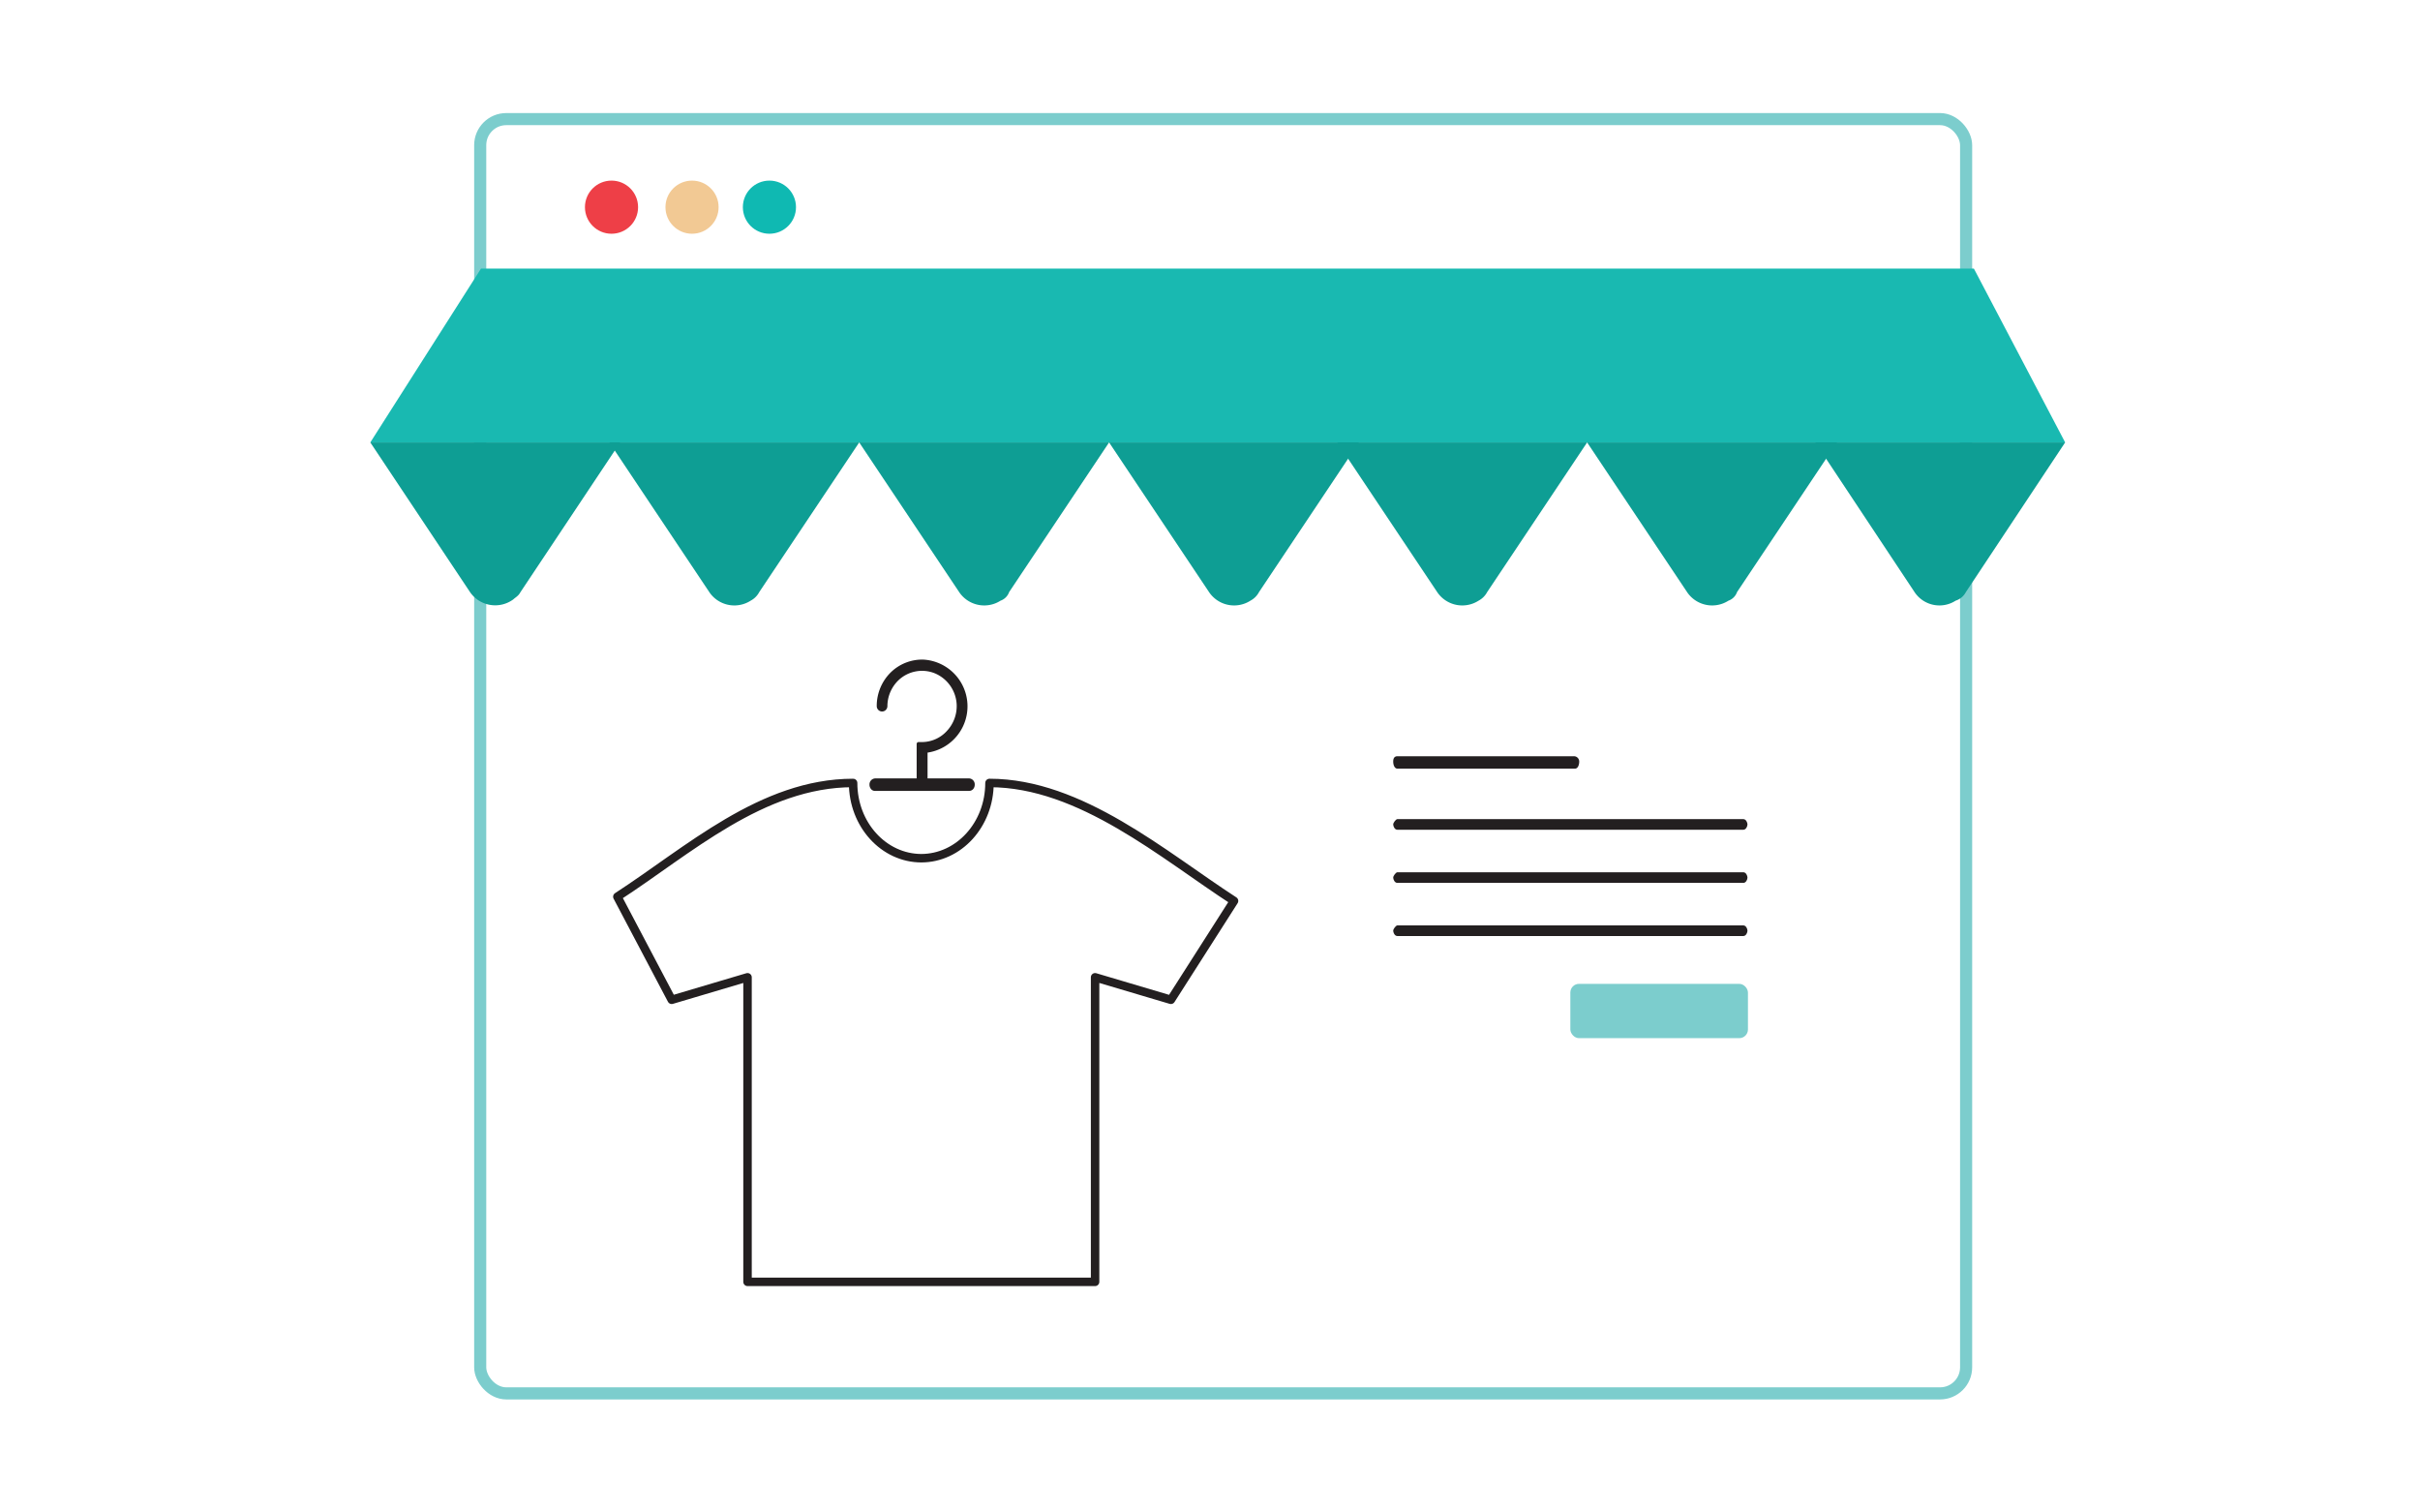 <svg id="Layer_1" data-name="Layer 1" xmlns="http://www.w3.org/2000/svg" width="400" height="250" viewBox="0 0 400 250">
  <g>
    <rect x="79.373" y="19.687" width="245.605" height="210.627" rx="4.307" fill="none" stroke="#7ccdcd" stroke-miterlimit="10" stroke-width="2"/>
    <path d="M160.196,128.664h-6.881v-4.266a7.734,7.734,0,0,0-.703-15.373,7.438,7.438,0,0,0-5.44,2.174,7.791,7.791,0,0,0-2.257,5.508.902.902,0,0,0,.438.776.885.885,0,0,0,.888,0,.902.902,0,0,0,.438-.775,5.953,5.953,0,0,1,1.795-4.234,5.644,5.644,0,0,1,6.1-1.157,5.897,5.897,0,0,1,3.557,5.225,6.01,6.01,0,0,1-1.619,4.277,5.6,5.6,0,0,1-4.097,1.837h-.586a.314.314,0,0,0-.315.315v5.694h-6.879a.989.989,0,0,0-.918,1.033,1.116,1.116,0,0,0,.251.719.841.841,0,0,0,.638.316.268.268,0,0,0,.029-.001h15.556a.91.91,0,0,0,.672-.314,1.123,1.123,0,0,0,.251-.729A.985.985,0,0,0,160.196,128.664Z" fill="#231f20"/>
    <path id="Path" d="M260.326,127.049H230.982c-.466,0-.699-.586-.699-1.171S230.516,125,230.982,125h29.112a.872.872,0,0,1,.932.878c0,.586-.233,1.171-.699,1.171Z" fill="#231f20"/>
    <path id="Path-2" data-name="Path" d="M288.153,137.15H230.969c-.457,0-.686-.586-.686-.878s.457-.878.686-.878h57.184c.457,0,.686.586.686.878S288.61,137.15,288.153,137.15Z" fill="#231f20"/>
    <path id="Path-3" data-name="Path" d="M288.153,145.934H230.969c-.457,0-.686-.586-.686-.878s.457-.878.686-.878h57.184c.457,0,.686.586.686.878S288.61,145.934,288.153,145.934Z" fill="#231f20"/>
    <path id="Path-4" data-name="Path" d="M288.153,154.717H230.969c-.457,0-.686-.586-.686-.878s.457-.878.686-.878h57.184c.457,0,.686.586.686.878S288.61,154.717,288.153,154.717Z" fill="#231f20"/>
    <g>
      <polygon id="Path-5" data-name="Path" points="341.347 73.127 61.209 73.127 79.505 44.395 326.262 44.395 341.347 73.127" fill="#19b9b1"/>
      <path id="Path-6" data-name="Path" d="M125.497,97.866,142.018,73.127H100.716l16.521,24.739a4.995,4.995,0,0,0,6.836,1.422A3.43,3.43,0,0,0,125.497,97.866Z" fill="#0e9e94"/>
      <path id="Path-7" data-name="Path" d="M85.991,97.928l16.521-24.801H61.209L77.73,97.928a5.057,5.057,0,0,0,7.121,1.14C85.136,98.784,85.706,98.499,85.991,97.928Z" fill="#0e9e94"/>
      <path id="Path-8" data-name="Path" d="M166.799,97.866l16.521-24.739H142.018L158.539,97.866a4.995,4.995,0,0,0,6.836,1.422A2.338,2.338,0,0,0,166.799,97.866Z" fill="#0e9e94"/>
      <path id="Path-9" data-name="Path" d="M208.102,97.866l16.521-24.739H183.32l16.521,24.739a4.995,4.995,0,0,0,6.836,1.422A3.43,3.43,0,0,0,208.102,97.866Z" fill="#0e9e94"/>
      <path id="Path-10" data-name="Path" d="M245.813,97.866l16.521-24.739H221.031L237.552,97.866a4.995,4.995,0,0,0,6.836,1.422A3.43,3.43,0,0,0,245.813,97.866Z" fill="#0e9e94"/>
      <path id="Path-11" data-name="Path" d="M287.115,97.866,303.636,73.127H262.333l16.521,24.739a4.995,4.995,0,0,0,6.836,1.422A2.338,2.338,0,0,0,287.115,97.866Z" fill="#0e9e94"/>
      <path id="Path-12" data-name="Path" d="M324.939,97.866l16.408-24.739H300.044l16.408,24.739a4.94,4.94,0,0,0,6.789,1.422A2.901,2.901,0,0,0,324.939,97.866Z" fill="#0e9e94"/>
    </g>
    <path d="M163.551,129.417c0,6.875-5.056,12.438-11.304,12.438h.066c-6.248,0-11.304-5.563-11.304-12.438h0c-15.078,0-27.341,11.273-38.969,18.8l8.984,17.04,12.533-3.72v50.341h57.448v-50.341l12.533,3.72,10.435-16.342c-11.628-7.527-25.342-19.498-40.42-19.498Z" fill="none" stroke="#231f20" stroke-linecap="round" stroke-linejoin="round" stroke-width="1.4"/>
    <circle id="Oval" cx="101.077" cy="34.244" r="4.392" fill="#ee3f47"/>
    <circle id="Oval-2" data-name="Oval" cx="127.178" cy="34.244" r="4.392" fill="#0fb9b2"/>
    <circle id="Oval-3" data-name="Oval" cx="114.386" cy="34.244" r="4.392" fill="#f2c994"/>
    <rect x="259.561" y="162.622" width="29.356" height="8.977" rx="1.434" fill="#7ccdcd"/>
  </g>
</svg>
